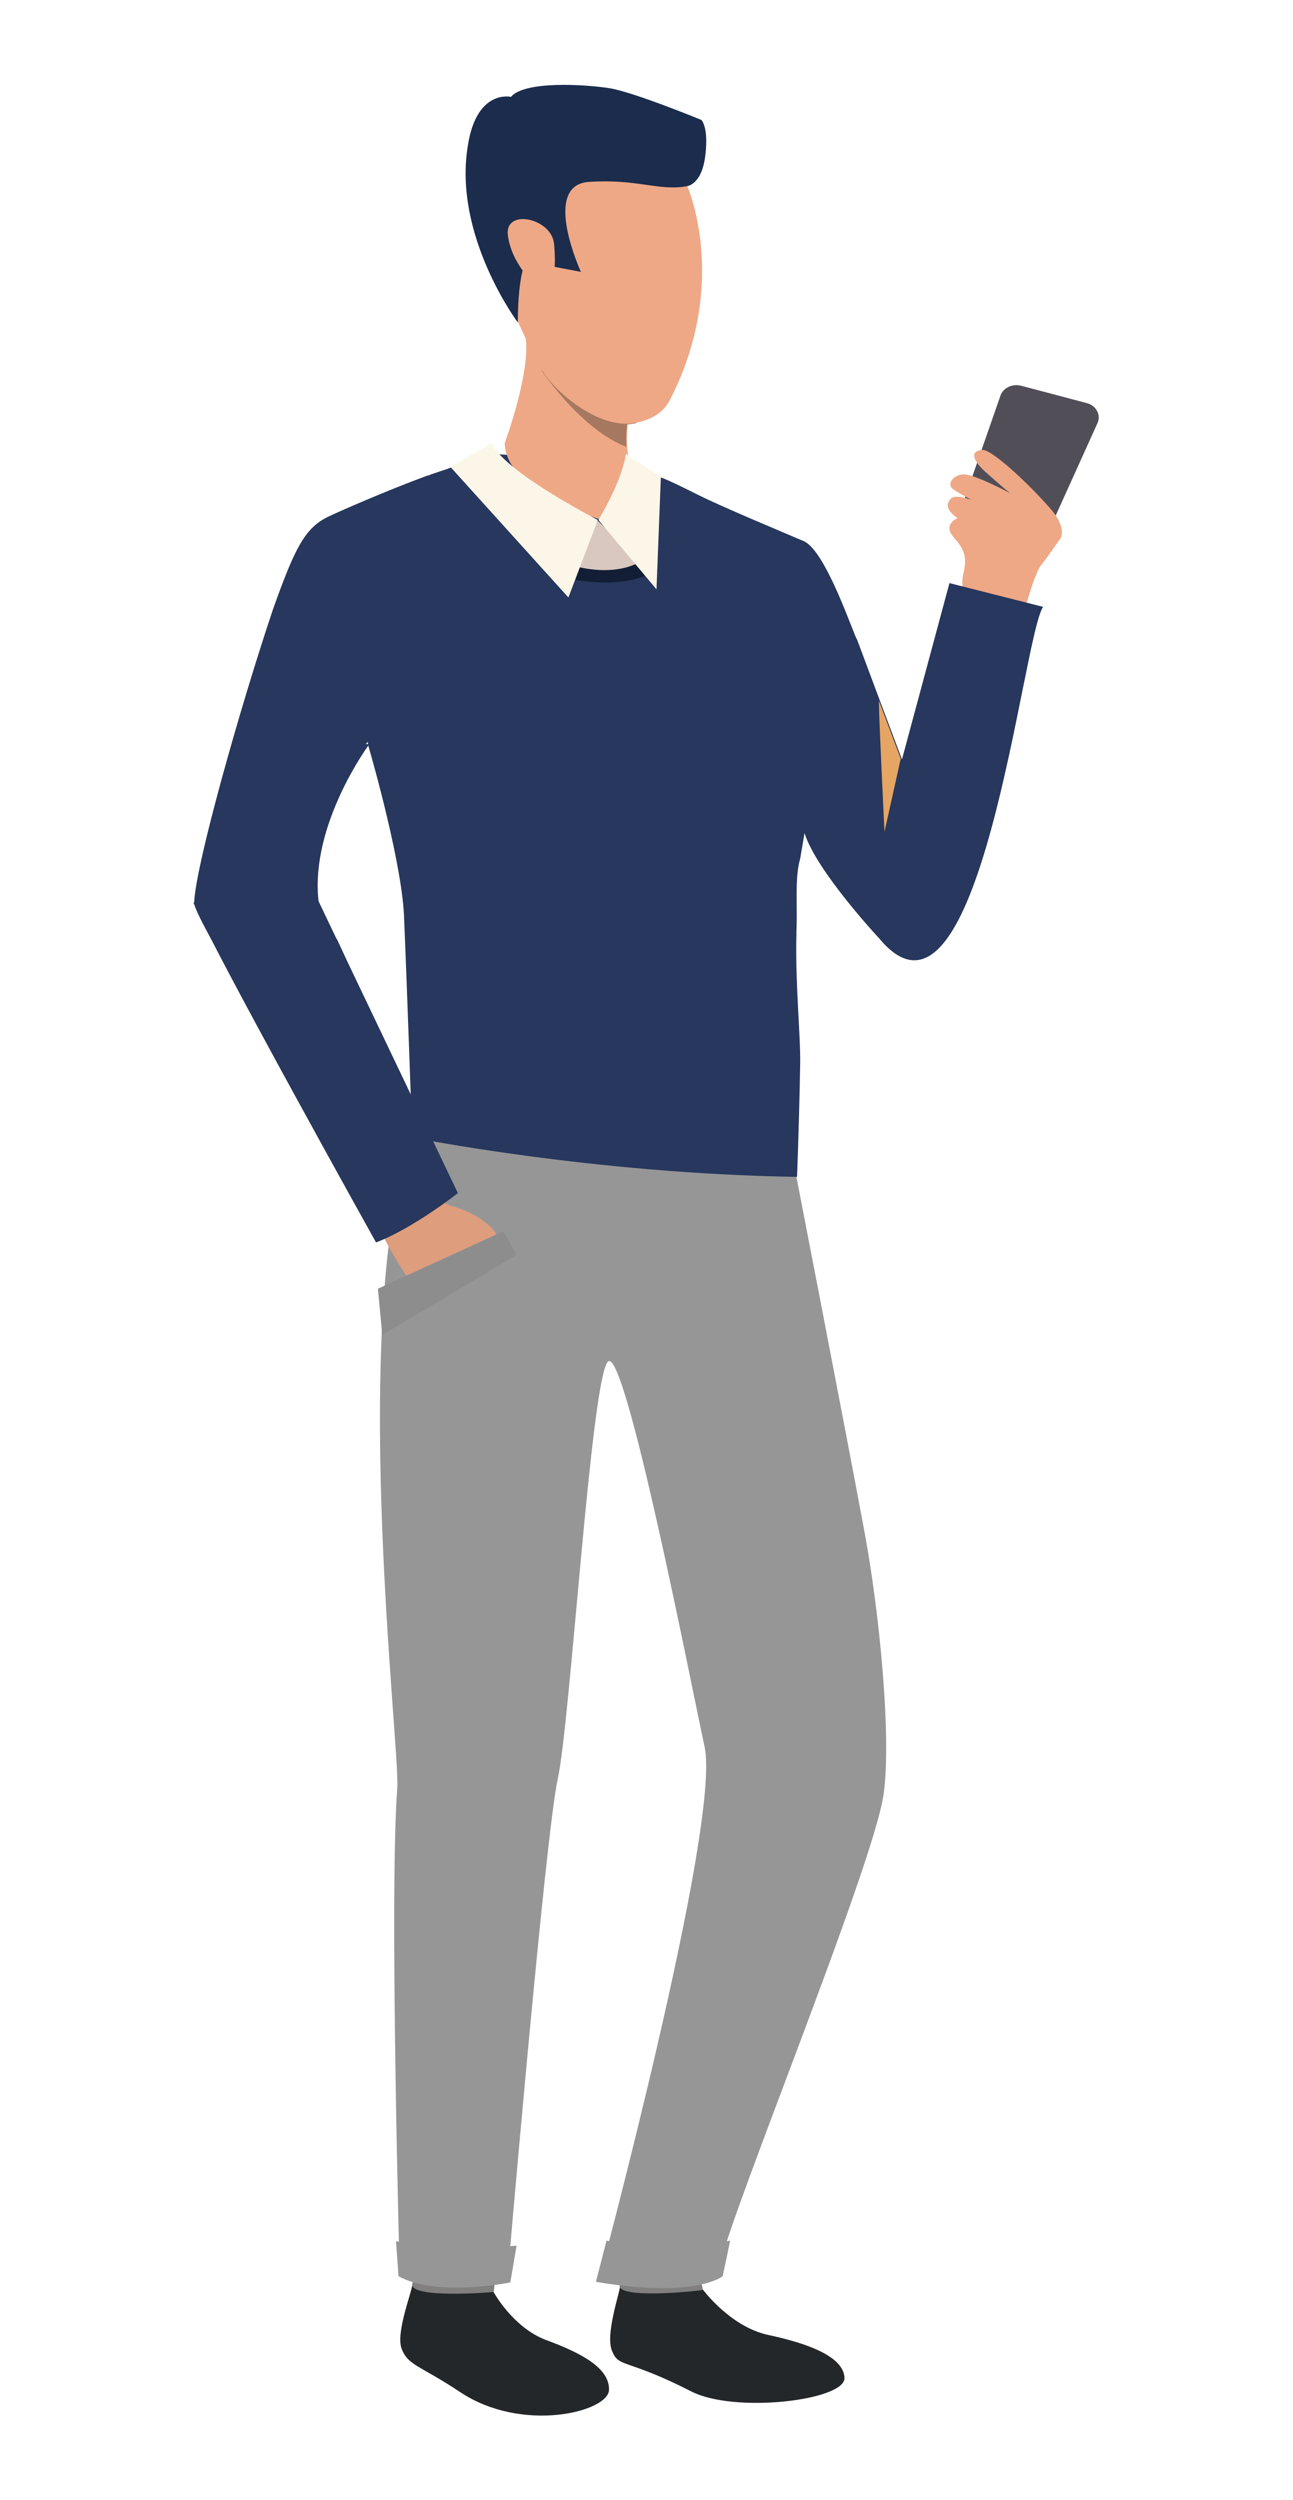 <?xml version="1.0" encoding="utf-8"?>
<!-- Generator: Adobe Illustrator 27.9.0, SVG Export Plug-In . SVG Version: 6.00 Build 0)  -->
<svg version="1.1" id="svg4011" xmlns:svg="http://www.w3.org/2000/svg"
	 xmlns="http://www.w3.org/2000/svg" xmlns:xlink="http://www.w3.org/1999/xlink" x="0px" y="0px" viewBox="0 0 207 400"
	 style="enable-background:new 0 0 207 400;" xml:space="preserve">
<style type="text/css">
	.st0{fill:#EEA886;}
	.st1{fill:#514E58;}
	.st2{fill:#232729;}
	.st3{fill:#81807E;}
	.st4{fill:#969696;}
	.st5{fill:#27375D;}
	.st6{fill:#A77860;}
	.st7{fill:#1B2C4C;}
	.st8{fill:#323657;}
	.st9{fill:#121E35;}
	.st10{fill:#D9C8C0;}
	.st11{fill:#3C4145;}
	.st12{fill:#FCF6E8;}
	.st13{fill:#DE9D7D;}
	.st14{fill:#8D8D8E;}
	.st15{fill:#E6A563;}
</style>
<g>
	<g>
		<g>
			<path class="st0" d="M164.1,83c0,0,2.3-4.6,3.1-5.6c0.8-1-1.2-3.6-2.9-0.9c-1.6,2.7-2.7,4.4-2.7,4.4L164.1,83z"/>
		</g>
	</g>
	<g>
		<g>
			<path class="st1" d="M166.7,87.6l9-19.9c0.6-1.3-0.2-2.8-1.7-3.2l-10.6-2.8c-1.3-0.3-2.7,0.3-3.2,1.5L153,83.9
				c-0.5,1.3,0.4,2.7,1.8,3l8.9,2.1C164.9,89.3,166.2,88.7,166.7,87.6z"/>
		</g>
	</g>
	<g>
		<g>
			<path class="st0" d="M169.8,86.1c0,0,1.1-1.7-1.8-4.9c-3.8-4.3-9.3-9.3-10.7-9.2c-2,0.1-1.8,1.6,0.9,3.9c2.6,2.3,3.5,3,3.5,3
				s-5.8-3.1-7.5-3c-1.7,0.1-2.6,1.6-1.7,2.3c0.9,0.7,3.1,1.8,3.1,1.8s-2.6-1-3.4-0.2c-0.5,0.6-1.1,1.6,1.1,3.1c0,0-2.5,1-0.6,3.1
				c1.9,2.1,2.1,3.4,1.5,5.9c-0.6,2.6,0.9,6.8,0.9,6.8l8.8-0.5c0,0,1.6-6.3,2.8-7.8C167.9,88.9,169.8,86.1,169.8,86.1z"/>
		</g>
	</g>
	<g>
		<g>
			<path class="st2" d="M112.5,366.3c0,0,4.4,6,10.5,7.3c6.1,1.3,12.1,3.4,12.2,6.9c0,3.6-17.7,5.7-24.6,2.1
				c-10.4-5.3-11.5-3.7-12.6-6.4c-1.2-2.7,1.4-9.8,1.3-10.7C99.1,364.5,112.5,366.3,112.5,366.3z"/>
		</g>
	</g>
	<g>
		<g>
			<path class="st3" d="M111.8,363.4c0,0,0.8,2.9,0.7,3c-0.1,0.1-13.8,1.6-13.3-0.8c0.3-1.9,0.8-3.9,0.8-3.9L111.8,363.4z"/>
		</g>
	</g>
	<g>
		<g>
			<path class="st2" d="M79,366.7c0,0,3.1,5.7,8.4,7.7c5.7,2.1,10.2,4.5,10.1,8c-0.1,3.5-13.9,7-23.9,0.3c-6.3-4.2-8.3-4.2-9.3-6.9
				c-1-2.6,1.8-9.5,1.7-10.3C66,364.4,79,366.7,79,366.7z"/>
		</g>
	</g>
	<g>
		<g>
			<path class="st3" d="M79.2,363.7c0,0,0,2.9-0.2,3c-0.1,0.1-13.3,1.1-13-1.2c0.3-1.8,1.3-4,1.3-4L79.2,363.7z"/>
		</g>
	</g>
	<g>
		<g>
			<path class="st4" d="M127.5,188.3c0,0,8.1,41.7,10.9,56.8c2.4,12.9,4.3,32.4,3.1,41.7c-1.4,11.5-27.1,73.4-26.4,76.8
				c0.7,3.4-19.3,1.5-19.3,1.5s19.7-73.2,17-85.6c-2-9.2-12.8-64.7-15.5-61.6c-2.7,3.1-6,57.6-8,66.7c-2,9-8.1,80.5-8.1,80.5
				s-13.6,1.9-17.2-1c0,0-1.7-61-0.4-78c0.5-6.5-8.2-77.5,2.9-106.1C72.6,165,127.5,188.3,127.5,188.3z"/>
		</g>
	</g>
	<g>
		<g>
			<g>
				<path class="st5" d="M31.1,144.5c0,0.7,1.4,3.5,3.7,7.5c3.3-6.2,6-11.2,6.8-13.1c2.8-6.1,17.3-20.2,17.3-20.2s0,0,0,0
					c0,0,0,0,0,0c0,0,0,0,0,0c0,0,0,0,0,0.1c0,0,0,0.1,0,0.1c0,0,0,0,0,0.1c0,0,0,0,0,0.1c0.8,2.7,5.6,19.7,5.8,28
					C65.1,156.3,66,182,66,182s28.8,5.8,61.6,6.3c0,0,0.3-7.2,0.5-17.9c0.1-4.5-0.8-12.9-0.6-20.8c0,0,0-0.1,0-0.1
					c0-0.1,0-0.2,0-0.3c0,0,0-0.1,0-0.1v0c0.2-4.3-0.3-8.6,0.6-11.7l0.7-4.1c1.9,6.1,12,16.9,12,16.9c16.1,19.3,22.9-48.5,26.2-53.1
					l-15-3.8l-7.6,28.2l-3.5-9.3v0l-3.7-9.9c-0.4-0.3-4.9-14.1-8.5-15.7c-3.7-1.6-12.9-5.4-16.9-7.4c-2-1-4-2-5.7-2.7l-0.3-0.1l0,0
					c-2.8-1.2-4.6-1.9-4.6-1.9s0,0,0,0c-0.1,0-0.5,0-1.2-0.1C96,73.9,84,72.9,80,72.7c-0.3,0-0.6,0-0.8,0c-0.2,0-0.3,0-0.4,0
					c-0.5,0-3,0.8-6.2,2h0c-0.1,0-0.2,0.1-0.4,0.1c-0.2,0.1-0.3,0.1-0.5,0.2c-0.3,0.1-0.6,0.2-0.9,0.3c-0.6,0.2-1.2,0.4-1.8,0.6
					c-0.2,0.1-0.4,0.2-0.6,0.2c-6.5,2.4-13.8,5.6-15.7,6.5c-3.9,1.8-5.5,5.1-9,14.9c-5.4,16.1-12.3,40.7-12.6,46.7
					C31.1,144.3,31.1,144.4,31.1,144.5z"/>
			</g>
		</g>
	</g>
	<g>
		<g>
			<path class="st0" d="M80.8,70.9c0.2,8,15.6,12.3,15.6,12.3s6.4-8.1,4.9-8.9c-0.6-0.3-0.8-1.5-0.9-2.9c-0.1-1.3,0-2.7,0.1-3.6
				c0-0.6,0.1-0.9,0.1-0.9s-2.2-2.3-5-5.1c-4.9-4.8-11.6-11-11.6-8.6c0,0.1,0,0.3,0.1,0.5C85.1,59.3,80.8,70.9,80.8,70.9z"/>
		</g>
	</g>
	<g>
		<g>
			<path class="st6" d="M86.7,59.3C86.7,59.3,86.7,59.3,86.7,59.3c0,0,0.7,1,1.8,2.4c2.4,3,6.8,7.9,11.8,9.8c-0.1-1.3,0-2.7,0.1-3.6
				c0.5,0,1-0.1,1.5-0.2c-1.4-2.4-3.4-4.9-3.4-4.9l-3.1-0.9L86.7,59.3z"/>
		</g>
	</g>
	<g>
		<g>
			<path class="st0" d="M83.8,53.4c1.3,2.9,2.6,5,3,5.8c0,0,0,0,0,0c0.2,0.5,0.9,1.4,1.8,2.4c2.5,2.7,7.3,6.3,11.9,6.2
				c0.5,0,1-0.1,1.5-0.2c1.9-0.4,4.1-1.3,5.3-3.7c9.6-18.8,2.7-34.2,2.7-34.2s-26.3-7.4-30.4,0.5C76.6,35.9,80.6,46.6,83.8,53.4z"/>
		</g>
	</g>
	<g>
		<g>
			<path class="st7" d="M109.9,29.8c0,0,2.4-0.1,3-4.8c0.6-4.6-0.6-5.8-0.6-5.8s-10.9-4.5-14.8-5.1c-3.9-0.6-13.5-1.2-15.7,1.4
				c0,0-5.5-1.3-6.9,7.8c-2.4,14.4,8,28.3,8,28.3s-0.1-9.4,2-10.6c2.1-1.2,3.9,1.7,3.9,1.7l4.2,0.8c0,0-6.4-13.9,1.3-14.4
				C102.1,28.6,105.5,30.6,109.9,29.8z"/>
		</g>
	</g>
	<g>
		<g>
			<path class="st0" d="M88.7,39c-0.4-4.1-7.9-5.7-7.4-1.4c0.5,4.3,4.2,8.5,5.9,8.4C88.9,45.8,89,42.1,88.7,39z"/>
		</g>
	</g>
	<g>
		<g>
			<path class="st8" d="M95.7,83.2c0,0-1.8,6.6-1.1,8.5c0,0,3.9,1.3,6.8-0.3C101.4,91.4,99.4,86.7,95.7,83.2z"/>
		</g>
	</g>
	<g>
		<g>
			<path class="st9" d="M105.3,91.2c0,0-5.6,4-16.9,0.7l7.4-8.7L105.3,91.2z"/>
		</g>
	</g>
	<g>
		<g>
			<path class="st10" d="M102.4,89.9c0,0-3.7,2.6-11.1,0.5l4.4-7.1L102.4,89.9z"/>
		</g>
	</g>
	<g>
		<g>
			<path class="st11" d="M71.7,191.6c0,0-3.4,3.9-8.9,6.1l-18.4-30.5l9.5-17C54,150.2,71.3,188.6,71.7,191.6z"/>
		</g>
	</g>
	<g>
		<g>
			<path class="st12" d="M72.1,74.7l6.7-3.8c0,0,0.2,3.4,16.9,12.3L91,95.6L72.1,74.7z"/>
		</g>
	</g>
	<g>
		<g>
			<path class="st12" d="M100.2,72.6c0,0-0.3,3.7-4.4,10.6l9.3,11.1l0.7-18L100.2,72.6z"/>
		</g>
	</g>
	<g>
		<path class="st13" d="M67.3,187.2c0,0,2.2,5,5.1,5.8c2.9,0.8,5.6,2.4,6.9,4.2c1.3,1.9-14.1,7.1-14.1,7.1s-6.3-9.1-5.8-13.1
			C59.9,187.2,67.3,187.2,67.3,187.2z"/>
	</g>
	<g>
		<path class="st5" d="M59.1,119.1c0,0-9.5,12.8-8.1,25.1l22.3,46.7c0,0-7.1,5.6-13.1,7.9c0,0-26.1-46.8-29.2-54.3
			C31.1,144.5,41.4,116.2,59.1,119.1z"/>
	</g>
	<g>
		<polygon class="st14" points="80.6,197 60.5,206.2 61.2,213.6 82.7,200.8 		"/>
	</g>
	<g>
		<path class="st4" d="M81.7,365.2c0,0-11.8,2.4-17.9-1l-0.4-5.6c0,0,9.4,1.7,19.3,0.7L81.7,365.2z"/>
	</g>
	<g>
		<path class="st4" d="M115.7,364.2c0,0-4.3,3.6-20.3,0.9l1.7-6.6c0,0,10.2,2.3,19.8,0L115.7,364.2z"/>
	</g>
	<g>
		<path class="st15" d="M140.7,112.1c0,2.7,0.9,21,0.9,21l2.6-11.7L140.7,112.1z"/>
	</g>
</g>
</svg>
